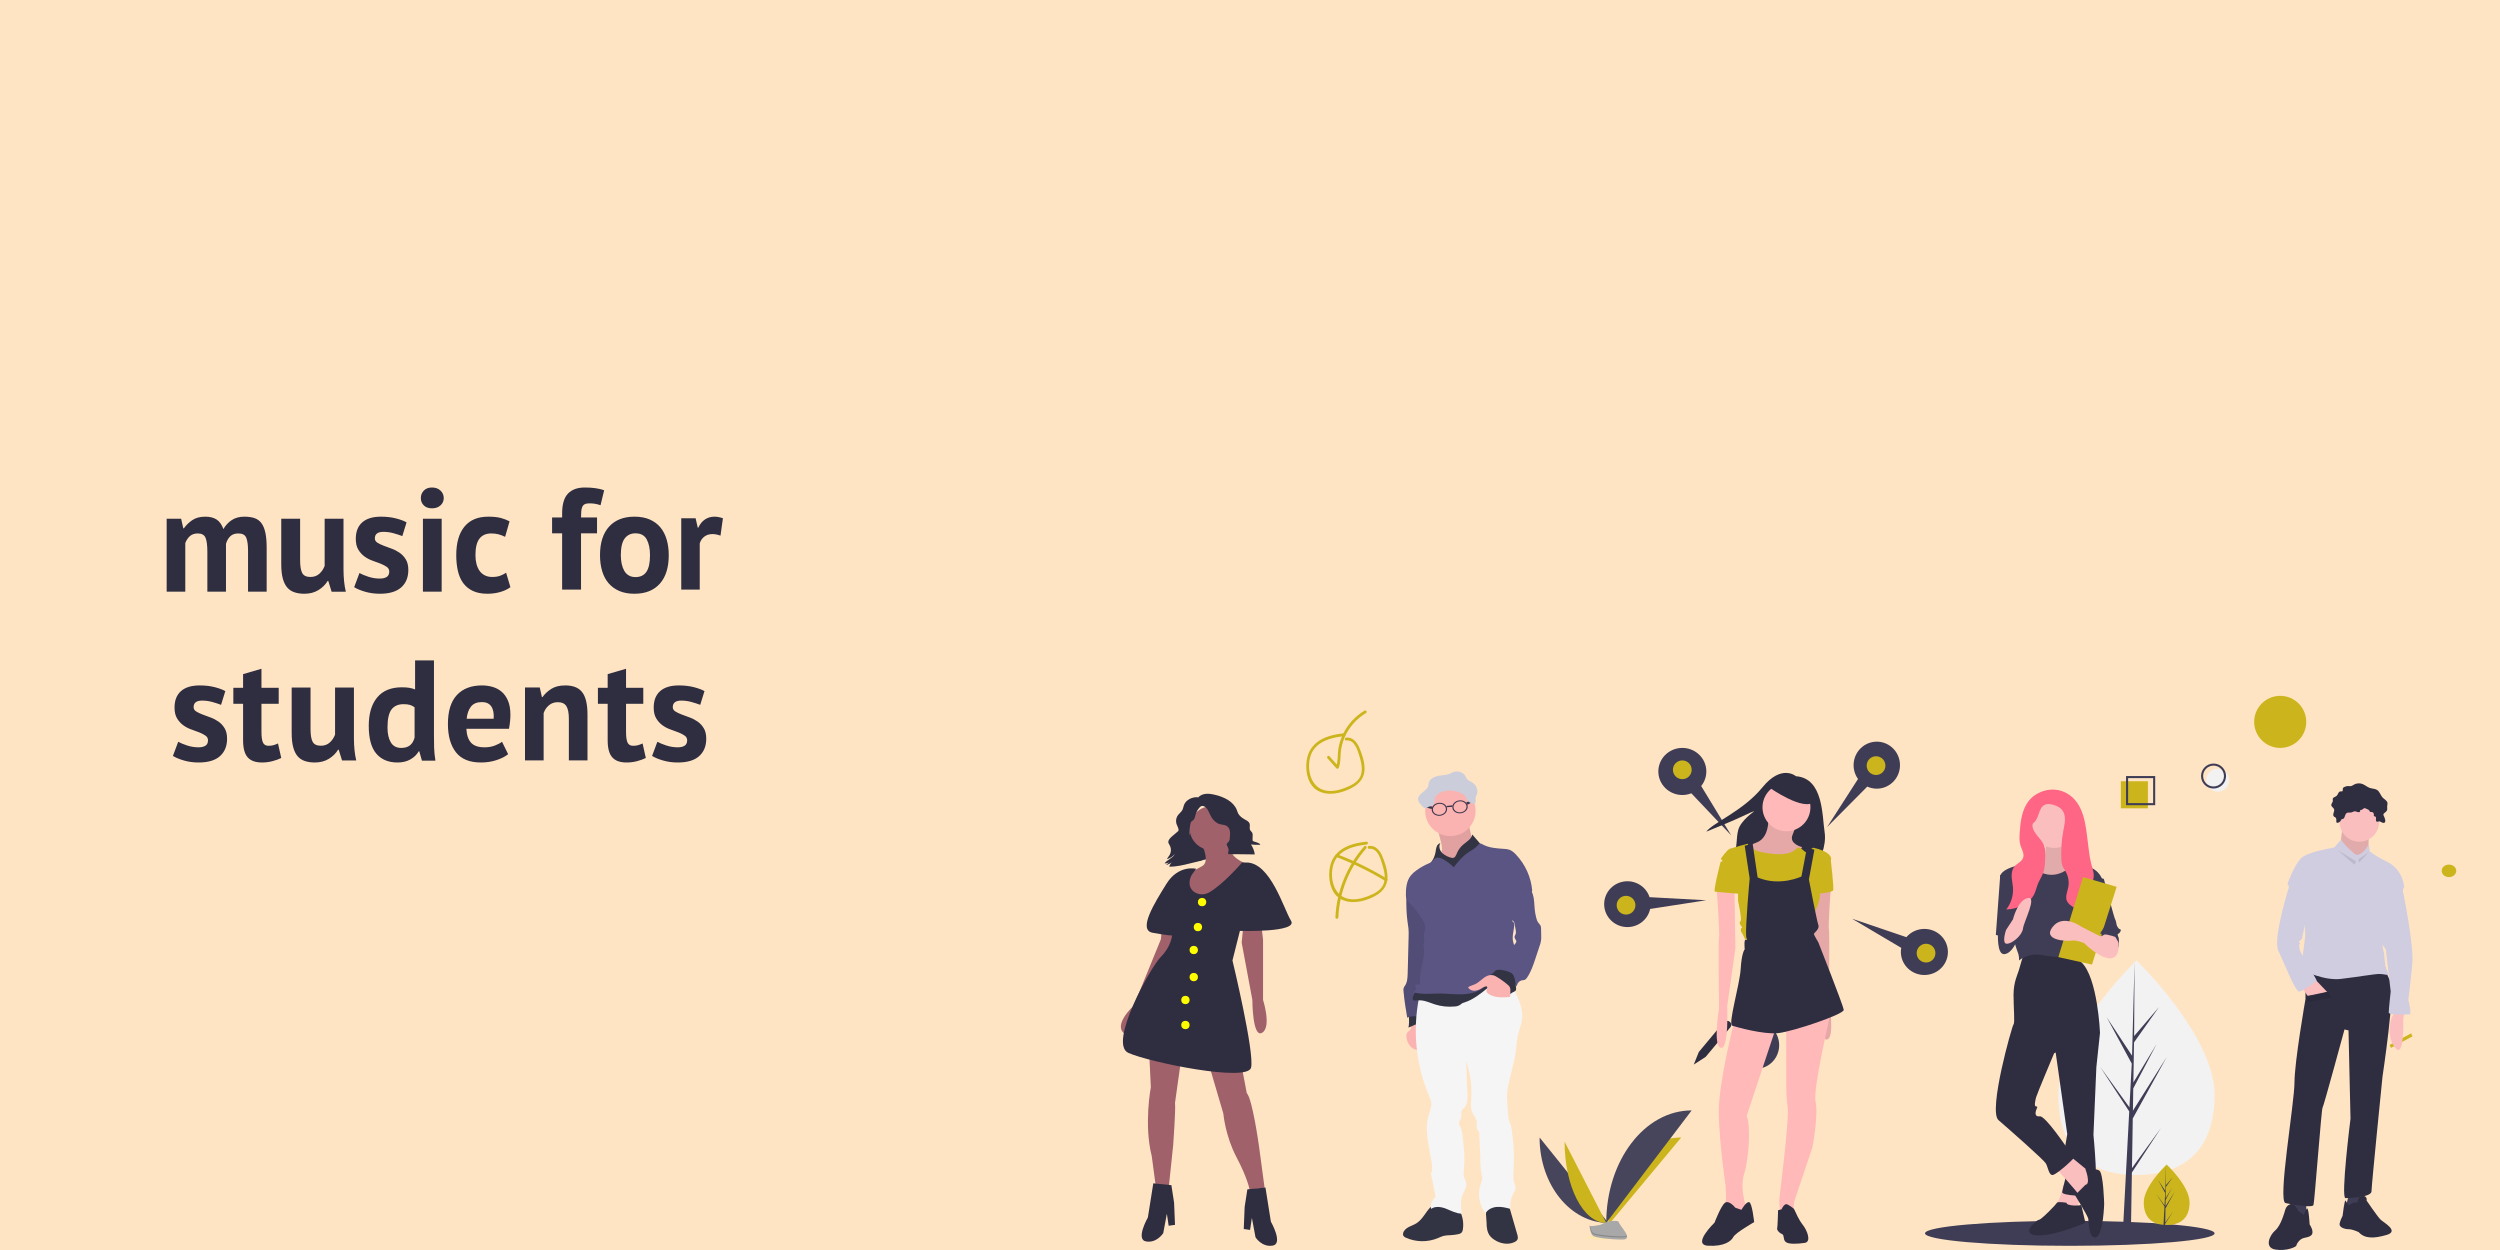 <?xml version="1.0" encoding="UTF-8"?>
<svg width="1200px" height="600px" viewBox="0 0 1200 600" version="1.1" xmlns="http://www.w3.org/2000/svg" xmlns:xlink="http://www.w3.org/1999/xlink">
    <title>music_for_students_hero</title>
    <g id="music_for_students_hero" stroke="none" stroke-width="1" fill="none" fill-rule="evenodd">
        <rect fill="#FFE4C4" x="0" y="0" width="1200" height="600"></rect>
        <g id="Group-5" transform="translate(538, 334)">
            <path d="M106.928,18.004 C101.125,18.611 94.875,20.132 91.304,25.358 C88.219,29.854 88.286,37.696 91.183,42.311 C94.473,47.555 101.196,47.744 106.419,46.048 C111.643,44.351 117.049,41.377 117,34.951 C116.973,31.504 115.763,27.914 114.428,24.789 C113.277,22.09 111.236,19.732 108.147,20.031 C107.294,20.114 107.286,21.493 108.147,21.41 C112.285,21.015 113.616,26.076 114.598,29.27 C115.491,32.253 116.317,35.783 114.915,38.748 C113.513,41.713 110.134,43.225 107.245,44.31 C104.12,45.478 100.687,46.19 97.424,45.229 C90.96,43.368 89.174,34.933 91.036,28.948 C93.179,22.054 100.768,20.026 106.951,19.383 C107.799,19.296 107.808,17.917 106.951,18.004 L106.928,18.004 Z" id="Path" fill="#CCB51C" fill-rule="nonzero"></path>
            <path d="M117.928,70.004 C112.125,70.611 105.875,72.132 102.304,77.358 C99.219,81.854 99.286,89.696 102.183,94.311 C105.473,99.555 112.196,99.744 117.419,98.048 C122.643,96.351 128.049,93.377 128,86.951 C127.973,83.504 126.763,79.914 125.428,76.789 C124.277,74.09 122.236,71.732 119.147,72.031 C118.294,72.114 118.286,73.493 119.147,73.41 C123.285,73.015 124.616,78.076 125.598,81.27 C126.491,84.253 127.317,87.783 125.915,90.748 C124.513,93.713 121.134,95.225 118.245,96.31 C115.12,97.478 111.687,98.19 108.424,97.229 C101.96,95.368 100.174,86.933 102.036,80.948 C104.179,74.054 111.768,72.026 117.951,71.383 C118.799,71.296 118.808,69.917 117.951,70.004 L117.928,70.004 Z" id="Path" fill="#CCB51C" fill-rule="nonzero"></path>
            <path d="M99.165,29.962 L103.473,34.81 C103.646,34.975 103.895,35.038 104.128,34.977 C104.361,34.915 104.544,34.738 104.61,34.509 C105.52,32.148 105.347,29.701 105.561,27.219 C105.797,24.653 106.45,22.141 107.494,19.78 C109.593,14.991 113.152,10.967 117.675,8.265 C118.426,7.817 117.739,6.649 116.988,7.103 C112.528,9.753 108.95,13.632 106.694,18.263 C105.589,20.516 104.823,22.916 104.419,25.387 C103.964,28.301 104.378,31.353 103.286,34.15 L104.428,33.849 L100.143,29.01 C99.561,28.359 98.601,29.315 99.178,29.962 L99.165,29.962 Z" id="Path" fill="#CCB51C" fill-rule="nonzero"></path>
            <path d="M103.444,77.36 C111.631,80.496 119.506,84.358 126.971,88.897 C127.732,89.35 128.433,88.186 127.672,87.724 C120.109,83.128 112.13,79.221 103.834,76.05 C103.003,75.729 102.641,77.043 103.467,77.36 L103.444,77.36 Z" id="Path" fill="#CCB51C" fill-rule="nonzero"></path>
            <path d="M116.824,72.227 C108.42,81.767 103.552,93.78 103.001,106.338 C102.963,107.221 104.373,107.221 104.411,106.338 C104.945,94.14 109.667,82.471 117.82,73.197 C118.408,72.529 117.416,71.554 116.824,72.227 Z" id="Path" fill="#CCB51C" fill-rule="nonzero"></path>
            <g id="b30eccf6-7cfe-48df-9caa-415a128bd568" transform="translate(135, 36)" fill-rule="nonzero">
                <path d="M6.855,217.2 C5.702,217.92 4.385,218.326 3.196,218.959 C2.007,219.593 0.851,220.546 0.512,221.858 C0.386,222.266 0.407,222.705 0.572,223.098 C0.867,223.574 1.32,223.931 1.852,224.11 C6.733,226.271 12.292,226.334 17.221,224.283 C18.079,223.872 18.965,223.522 19.873,223.235 C20.991,223.008 22.13,222.892 23.271,222.888 C24.47,222.819 25.664,222.666 26.842,222.433 C27.435,222.367 27.996,222.135 28.461,221.763 C28.885,221.275 29.14,220.665 29.188,220.021 C29.729,216.47 28.913,212.846 26.902,209.866 C26.648,209.448 26.308,209.089 25.905,208.813 C25.413,208.559 24.871,208.414 24.318,208.389 C22.032,208.111 19.635,207.6 17.326,207.545 C15.671,207.509 14.839,208.293 13.668,209.428 C11.249,211.839 9.836,215.345 6.855,217.2 Z" id="Path" fill="#323444"></path>
                <path d="M40.551,216.862 C40.551,219.096 40.821,221.462 42.179,223.244 C42.8,224.015 43.552,224.67 44.401,225.181 C47.273,227.005 51.078,227.675 54.105,226.129 C54.594,225.911 55.012,225.56 55.312,225.117 C55.769,224.324 55.527,223.335 55.271,222.46 L50.89,207.327 C48.06,207.76 43.898,208.065 41.383,209.496 C39.559,210.531 40.551,214.866 40.551,216.862 Z" id="Path" fill="#323444"></path>
                <path d="M4.285,123.679 C4.019,124.513 3.059,124.9 2.533,125.602 C1.916,126.427 1.98,127.571 2.204,128.574 C2.481,130.053 3.178,131.421 4.212,132.517 C5.276,133.618 6.81,134.138 8.327,133.912 C9.799,133.634 11.071,132.335 11.121,130.844 C11.094,130.166 10.949,129.498 10.691,128.87 L7.572,119.882 C7.547,119.753 7.467,119.642 7.353,119.576 C7.235,119.55 7.112,119.571 7.01,119.635 C6.274,119.982 4.797,120.346 4.367,121.108 C3.937,121.869 4.596,122.853 4.285,123.679 Z" id="Path" fill="#FBB3B2"></path>
                <path d="M2.826,123.227 C3.965,123.049 4.961,122.384 6.027,121.946 C7.092,121.509 8.428,121.34 9.324,122.069 C9.58,122.279 9.827,122.566 10.161,122.562 C9.707,120.333 9.02,118.157 8.112,116.071 C8.08,115.971 8.018,115.883 7.934,115.82 C7.809,115.77 7.67,115.77 7.545,115.82 L4.468,116.622 C3.329,116.919 3.196,116.828 3.283,117.944 C3.306,118.441 3.562,123.227 2.826,123.227 Z" id="Path" fill="#323444"></path>
                <path d="M2.488,58.318 C2.03,59.02 2.03,59.895 2.03,60.72 C2.03,64.754 2.071,68.811 2.67,72.804 C2.812,73.761 2.991,74.719 3.082,75.685 C3.186,77.03 3.207,78.38 3.146,79.728 L2.689,97.277 C2.634,99.424 2.524,101.731 1.193,103.417 C0.79,103.983 0.6,104.672 0.658,105.364 C1.006,109.767 1.738,114.134 2.465,118.487 C4.839,117.419 7.583,117.549 9.845,118.838 C12.152,111.606 13.428,104.088 13.636,96.502 C13.741,92.769 13.581,89.013 14.157,85.326 C15.122,79.117 14.729,72.749 14.02,66.505 C13.796,64.526 13.32,62.489 12.049,60.957 C10.846,59.617 9.243,58.697 7.476,58.332 C5.785,57.89 4.271,58.345 2.488,58.318 Z" id="Path" fill="#5B5583"></path>
                <path d="M2.488,58.318 C2.03,59.02 2.03,59.895 2.03,60.72 C2.03,64.754 2.071,68.811 2.67,72.804 C2.812,73.761 2.991,74.719 3.082,75.685 C3.186,77.03 3.207,78.38 3.146,79.728 L2.689,97.277 C2.634,99.424 2.524,101.731 1.193,103.417 C0.79,103.983 0.6,104.672 0.658,105.364 C1.006,109.767 1.738,114.134 2.465,118.487 C4.839,117.419 7.583,117.549 9.845,118.838 C12.152,111.606 13.428,104.088 13.636,96.502 C13.741,92.769 13.581,89.013 14.157,85.326 C15.122,79.117 14.729,72.749 14.02,66.505 C13.796,64.526 13.32,62.489 12.049,60.957 C10.846,59.617 9.243,58.697 7.476,58.332 C5.785,57.89 4.271,58.345 2.488,58.318 Z" id="Path" fill="#000000" opacity="0.1"></path>
                <path d="M8.075,109.211 C5.009,124.877 6.683,141.099 12.886,155.814 C13.422,156.903 13.798,158.064 14.002,159.26 C14.253,161.494 13.22,163.641 12.63,165.801 C11.258,170.715 12.049,175.948 12.927,180.976 C13.293,183.072 13.669,185.168 14.057,187.261 C14.436,189.303 14.802,191.523 13.851,193.374 C14.669,196.774 15.154,200.143 15.973,203.543 C16.059,203.812 16.086,204.097 16.05,204.377 C15.885,204.822 15.595,205.21 15.214,205.494 C13.972,206.749 13.487,208.563 13.938,210.267 C16.028,208.772 18.94,209.296 21.327,210.267 C23.714,211.238 26.065,212.546 28.644,212.546 C28.269,209.528 27.908,206.36 29.023,203.53 C29.673,201.889 30.816,200.339 30.784,198.584 C30.752,197.011 29.787,195.607 29.554,194.053 C29.467,193.086 29.504,192.112 29.663,191.154 C30.276,185.575 29.581,179.941 28.886,174.371 C28.808,173.272 28.548,172.194 28.118,171.18 C27.793,170.523 27.308,169.894 27.318,169.161 C27.318,168.308 28.008,167.615 28.264,166.804 C28.721,165.309 27.88,163.276 29.147,162.351 C32.485,159.907 31.204,154.073 31.131,149.948 C31.073,146.389 30.921,142.834 30.674,139.281 C32.776,145.172 33.635,151.432 33.198,157.669 C33.052,159.711 32.782,161.858 33.582,163.745 C34.195,165.195 35.411,166.389 35.741,167.925 C35.946,168.873 35.8,169.853 35.846,170.82 C35.892,171.786 36.221,172.839 37.058,173.327 C37.122,177.721 37.515,182.42 37.583,186.815 C37.539,189.061 37.723,191.306 38.132,193.515 C38.337,194.218 38.451,194.944 38.471,195.676 C38.367,196.593 38.124,197.489 37.748,198.333 C36.13,203.109 36.986,208.374 40.034,212.395 C41.114,210.486 43.363,209.474 45.558,209.314 C47.753,209.155 49.921,209.706 52.047,210.262 C51.722,207.599 52.254,204.902 53.565,202.559 C53.917,202.031 54.187,201.453 54.365,200.845 C54.612,199.687 54.036,198.534 53.725,197.39 C53.218,195.566 53.396,193.602 53.515,191.696 C53.914,185.315 53.63,178.91 52.669,172.588 C52.521,171.343 52.227,170.119 51.796,168.942 C51.631,168.522 51.43,168.121 51.293,167.697 C51.077,166.937 50.954,166.153 50.927,165.364 L50.401,158.07 C50.031,152.961 51.713,147.915 52.888,142.928 C53.414,140.694 53.986,138.465 54.338,136.195 C54.818,133.105 54.896,129.946 55.6,126.897 C56.231,124.162 57.37,121.495 57.608,118.692 C57.973,114.348 56.163,110.15 54.407,106.166 C53.675,104.525 50.908,104.689 49.13,104.397 C36.513,102.332 23.225,102.319 11.327,106.973 C10.096,107.481 8.988,108.244 8.075,109.211 Z" id="Path" fill="#F5F5F5"></path>
                <path d="M17.171,28.307 L18.57,33.731 C18.95,34.975 19.161,36.264 19.196,37.564 C19.211,38.039 19.106,38.509 18.89,38.932 C18.66,39.279 18.365,39.579 18.021,39.816 C17.066,40.541 16.402,42.232 15.31,42.733 C15.872,43.709 16.649,43.075 17.665,43.563 C19.452,44.429 21.09,45.673 23.028,46.102 C24.857,46.503 26.778,46.125 28.593,45.646 C31.168,44.949 33.729,43.987 35.8,42.305 C37.872,40.623 39.051,39.137 39.042,36.48 C36.756,36.748 34.721,34.447 33.71,32.377 C33.36,31.59 33.102,30.766 32.942,29.92 L31.717,24.546 C30.381,24.838 29.293,25.79 28.017,26.287 C26.741,26.784 25.232,26.83 23.815,26.894 C21.299,27.008 18.796,27.331 16.334,27.86 C15.995,27.928 15.57,28.143 15.653,28.471" id="Path" fill="#FBB3B2"></path>
                <path d="M17.171,28.307 L18.57,33.731 C18.95,34.975 19.161,36.264 19.196,37.564 C19.211,38.039 19.106,38.509 18.89,38.932 C18.66,39.279 18.365,39.579 18.021,39.816 C17.066,40.541 16.402,42.232 15.31,42.733 C15.872,43.709 16.649,43.075 17.665,43.563 C19.452,44.429 21.09,45.673 23.028,46.102 C24.857,46.503 26.778,46.125 28.593,45.646 C31.168,44.949 33.729,43.987 35.8,42.305 C37.872,40.623 39.051,39.137 39.042,36.48 C36.756,36.748 34.721,34.447 33.71,32.377 C33.36,31.59 33.102,30.766 32.942,29.92 L31.717,24.546 C30.381,24.838 29.293,25.79 28.017,26.287 C26.741,26.784 25.232,26.83 23.815,26.894 C21.299,27.008 18.796,27.331 16.334,27.86 C15.995,27.928 15.57,28.143 15.653,28.471" id="Path" fill="#000000" opacity="0.1"></path>
                <ellipse id="Oval" fill="#FBB3B2" cx="23.179" cy="19.227" rx="12.109" ry="12.07"></ellipse>
                <path d="M26.513,39.123 C27.16,37.729 28.095,36.487 29.256,35.477 C30.962,33.986 33.294,32.778 33.697,30.554 L37.391,34.843 C37.592,35.042 37.748,35.281 37.849,35.545 C37.943,36.045 37.816,36.562 37.501,36.963 C36.587,38.417 35.146,39.456 33.784,40.509 C30.66,42.975 27.67,45.604 24.825,48.386 C24.7,48.531 24.532,48.633 24.345,48.677 C24.169,48.682 23.995,48.633 23.847,48.536 C21.393,47.252 19.221,45.491 17.459,43.358 C17.326,43.198 17.162,43.016 16.947,43.03 C16.817,43.053 16.698,43.115 16.604,43.207 C15.374,44.21 14.029,45.409 12.452,45.254 C14.496,43.791 15.653,41.348 16.082,38.873 C16.167,38.025 16.342,37.19 16.604,36.379 C16.879,35.556 17.548,34.923 18.387,34.693 C17.39,36.211 18.072,38.362 19.411,39.588 C20.713,40.69 22.274,41.444 23.948,41.781 C25.502,42.072 25.96,40.318 26.513,39.123 Z" id="Path" fill="#323444"></path>
                <path d="M10.76,110.451 C12.484,110.874 14.116,111.595 15.79,112.128 C18.84,113.08 22.05,113.416 25.232,113.117 C26.212,113.096 27.164,112.793 27.976,112.246 C28.191,112.073 28.388,111.868 28.616,111.709 C28.999,111.48 29.413,111.309 29.846,111.203 C34.04,109.894 37.551,107.073 40.958,104.311 C41.068,104.219 41.191,104.105 41.182,103.96 C41.166,103.86 41.118,103.769 41.045,103.7 L39.253,101.649 C34.552,102.446 29.737,102.145 24.967,102.027 C23.988,101.984 23.007,102.009 22.032,102.104 C21.09,102.214 20.161,102.451 19.233,102.651 C15.707,103.417 12.104,103.709 8.533,104.21 C8.283,104.229 8.041,104.304 7.824,104.429 C7.673,104.545 7.545,104.687 7.444,104.848 L6.192,106.603 C5.705,107.194 5.347,107.878 5.14,108.614 C4.847,109.981 5.46,110.437 6.626,110.259 C8.003,110.058 9.407,110.123 10.76,110.451 L10.76,110.451 Z" id="Path" fill="#323444"></path>
                <path d="M24.775,46.298 C23.376,44.869 21.791,43.635 20.061,42.629 C19.362,42.186 18.587,41.877 17.774,41.717 C16.947,41.554 16.09,41.764 15.433,42.291 C15.026,42.651 14.77,43.153 14.377,43.531 C13.882,43.946 13.314,44.265 12.703,44.475 C10.622,45.361 8.649,46.482 6.823,47.816 C5.827,48.51 4.93,49.335 4.157,50.268 C2.085,52.912 1.774,56.508 1.829,59.863 C1.87,62.197 4.115,63.929 5.661,65.675 C7.111,67.393 8.423,69.222 9.584,71.145 C10.417,72.458 11.286,73.88 11.18,75.443 C11.094,76.724 10.344,77.928 10.462,79.204 C10.504,79.66 10.65,80.079 10.691,80.521 C10.773,81.433 10.412,82.344 10.321,83.256 C10.197,84.546 10.618,85.827 10.641,87.126 C10.624,88.015 10.511,88.9 10.302,89.765 C9.424,93.932 8.322,98.121 8.546,102.373 L6.013,102.829 C6.5,103.305 6.73,103.983 6.634,104.655 C6.537,105.328 6.125,105.914 5.524,106.234 C9.479,107.552 13.755,106.886 17.948,106.881 C21.419,106.881 24.876,107.337 28.342,107.273 C31.808,107.21 35.384,106.585 38.242,104.63 C39.019,104.101 39.733,103.481 40.551,103.021 C41.648,102.454 42.829,102.069 44.049,101.881 C46.31,101.451 48.607,101.247 50.908,101.27 C52.033,101.27 53.259,101.316 54.155,100.641 C55.143,99.894 55.394,98.54 55.527,97.314 C55.66,96.019 55.742,94.72 55.765,93.421 C55.803,92.409 55.75,91.396 55.605,90.394 C55.467,89.662 55.289,88.937 55.07,88.225 L53.346,82.171 C52.632,79.673 53.625,76.934 53.835,74.345 C53.885,73.734 53.894,73.023 53.423,72.631 C53.254,72.49 53.021,72.394 52.966,72.175 C52.916,71.965 52.956,71.744 53.076,71.564 C53.991,69.741 55.362,68.132 56.615,66.486 C58.72,63.6 60.673,60.607 62.468,57.52 C61.906,51.061 59.177,44.978 54.722,40.254 C53.808,39.265 52.76,38.317 51.48,37.87 C50.643,37.615 49.776,37.476 48.901,37.455 C45.316,37.213 41.585,36.999 38.461,35.203 C38.237,35.048 37.984,34.941 37.716,34.889 C37.026,34.811 36.523,35.49 36.074,36.028 C34.922,37.396 33.226,38.18 31.735,39.187 C28.955,41.07 26.783,43.659 24.775,46.298 Z" id="Path" fill="#5B5583"></path>
                <path d="M62.779,59.385 C63.493,61.636 63.424,64.043 63.657,66.391 C63.795,67.807 64.045,69.211 64.403,70.589 C64.566,71.346 64.86,72.069 65.271,72.727 C65.683,73.328 66.273,73.816 66.534,74.495 C66.676,74.955 66.739,75.436 66.721,75.917 L66.776,79.063 C66.893,80.729 66.639,82.401 66.031,83.958 L64.06,89.934 C62.994,93.17 61.901,96.457 59.981,99.274 C59.71,99.751 59.3,100.134 58.806,100.372 C58.418,100.474 58.021,100.535 57.621,100.555 C56.183,100.81 55.13,102.048 55.111,103.504 C54.653,102.837 54.082,102.256 53.423,101.785 L49.413,98.595 C48.041,97.482 46.61,96.352 44.946,95.709 C49.519,94.285 52.821,90.308 53.369,85.563 C53.367,84.871 53.524,84.188 53.826,83.566 C54.16,83.028 54.777,82.618 54.823,81.984 C54.878,81.187 53.972,80.585 53.972,79.787 C53.972,79.259 54.365,78.821 54.539,78.324 C54.702,77.71 54.702,77.065 54.539,76.451 L53.986,73.388 C53.953,73.081 53.86,72.783 53.712,72.512 C53.505,72.253 53.275,72.012 53.026,71.792 C52.075,70.73 52.495,69.057 53.026,67.749 C54.244,64.845 55.813,62.101 57.699,59.576 C58.37,58.728 58.992,57.843 59.56,56.923 C60.045,56.084 60.155,54.922 60.667,54.188 C61.325,55.911 62.217,57.612 62.779,59.385 Z" id="Path" fill="#5B5583"></path>
                <path d="M44.804,95.896 C44.6,96.047 44.423,96.232 44.283,96.443 C43.744,97.117 43.026,97.627 42.211,97.915 C42.668,98.244 43.084,98.567 43.514,98.9 C46.695,101.348 49.607,104.124 52.203,107.182 C52.491,106.157 54.215,106.23 54.635,105.25 C54.734,104.969 54.766,104.669 54.727,104.374 C54.639,102.839 54.419,101.314 54.068,99.816 C53.93,99.045 53.617,98.316 53.154,97.683 C52.514,96.913 51.517,96.543 50.566,96.224 C49.125,95.723 46.267,95.016 44.804,95.896 Z" id="Path" fill="#323444"></path>
                <path d="M39.088,99.479 C37.716,100.491 36.513,101.758 34.972,102.451 C33.884,102.943 32.645,103.157 31.694,103.891 C32.21,105.026 33.555,105.614 34.803,105.569 C36.053,105.446 37.25,105.009 38.283,104.297 C39.102,103.796 40.062,103.212 40.954,103.563 C41.091,104.256 40.496,104.908 40.496,105.61 C40.496,106.312 41.082,106.822 41.658,107.191 C44.401,108.955 47.932,108.81 51.201,108.604 C51.389,108.611 51.573,108.557 51.727,108.449 C51.87,108.283 51.941,108.066 51.924,107.848 C51.965,107.128 51.983,106.412 51.988,105.692 C52.176,104.506 51.659,103.319 50.662,102.647 C48.887,101.127 46.974,99.776 44.946,98.613 C42.934,97.45 40.894,98.139 39.088,99.479 Z" id="Path" fill="#FBB3B2"></path>
                <path d="M27.432,14.181 C25.402,14.422 23.925,16.004 24.13,17.722 C24.336,19.441 26.147,20.626 28.177,20.38 C30.208,20.134 31.685,18.557 31.479,16.843 C31.273,15.129 29.462,13.939 27.432,14.181 Z M28.122,19.906 C26.403,20.111 24.871,19.104 24.693,17.654 C24.515,16.205 25.772,14.864 27.487,14.659 C29.202,14.454 30.738,15.462 30.916,16.911 C31.095,18.361 29.837,19.701 28.122,19.906 L28.122,19.906 Z" id="Shape" fill="#3C354C"></path>
                <path d="M17.537,15.366 C15.506,15.607 14.029,17.189 14.235,18.903 C14.441,20.617 16.252,21.807 18.282,21.565 C20.312,21.323 21.789,19.742 21.583,18.023 C21.378,16.305 19.567,15.124 17.537,15.366 Z M18.227,21.086 C16.508,21.292 14.976,20.284 14.802,18.839 C14.628,17.394 15.877,16.05 17.596,15.84 C19.315,15.63 20.847,16.642 21.021,18.092 C21.195,19.541 19.942,20.881 18.227,21.086 Z" id="Shape" fill="#3C354C"></path>
                <polygon id="Path" fill="#3C354C" points="10.188 16.246 14.601 17.185 14.166 18.342 10.005 17.125"></polygon>
                <polygon id="Path" fill="#3C354C" points="34.785 13.301 30.715 15.256 31.415 16.277 35.169 14.112"></polygon>
                <polygon id="Path" fill="#3C354C" points="21.176 16.893 24.272 16.524 24.112 17.289 21.455 17.467"></polygon>
                <path d="M15.172,15.858 C15.464,15.234 15.62,14.555 15.63,13.866 C15.641,13.454 15.711,13.046 15.84,12.654 C16.065,12.156 16.407,11.72 16.837,11.382 C18.264,10.179 20.308,9.559 22.324,9.472 C24.523,9.371 26.71,9.842 28.671,10.839 C29.27,11.119 29.807,11.516 30.249,12.006 C30.889,12.786 31.026,13.793 31.671,14.564 C32.566,15.514 33.894,15.929 35.174,15.658 C35.398,14.864 35.105,14.026 35.219,13.214 C35.4,12.519 35.643,11.842 35.946,11.19 C36.655,9.107 35.622,6.691 33.491,5.447 C32.745,4.991 31.863,4.695 31.305,4.08 C30.747,3.464 30.615,2.826 30.23,2.211 C29.211,0.583 26.572,-0.178 24.565,0.574 C23.934,0.811 23.376,1.171 22.736,1.427 C21.547,1.914 20.193,2.001 18.885,2.165 C17.596,2.284 16.336,2.614 15.154,3.141 C14.025,3.697 13.078,4.59 12.817,5.657 C12.694,6.149 12.721,6.66 12.598,7.147 C11.967,9.622 7.893,10.826 7.664,13.351 C7.582,14.263 8.08,15.138 8.702,15.881 C9.132,16.387 10.161,17.741 10.888,17.937 C11.615,18.133 12.168,17.444 12.863,17.207 C13.961,16.865 14.624,16.793 15.172,15.858 Z" id="Path" fill="#CBCEDA"></path>
            </g>
            <path d="M201,212 C201,234.661 215.76,253 234,253" id="Path" fill="#46455B" fill-rule="nonzero"></path>
            <path d="M234,254 C234,230.784 249.655,212 269,212" id="Path" fill="#CCB51C" fill-rule="nonzero"></path>
            <path d="M213,214 C213,235.557 221.947,253 233,253" id="Path" fill="#CCB51C" fill-rule="nonzero"></path>
            <path d="M233,253 C233,223.154 251.339,199 274,199" id="Path" fill="#46455B" fill-rule="nonzero"></path>
            <ellipse id="Oval" fill="#FFFC00" fill-rule="nonzero" opacity="0.1" cx="231" cy="260" rx="8" ry="1"></ellipse>
            <path d="M225,254.574 C225,254.574 229.842,254.426 231.295,253.406 C232.748,252.386 238.738,251.161 239.101,252.801 C239.464,254.44 246.365,260.956 240.908,260.998 C235.45,261.041 228.211,260.16 226.758,259.287 C225.305,258.415 225,254.574 225,254.574 Z" id="Path" fill="#A8A8A8" fill-rule="nonzero"></path>
            <path d="M241.004,259.469 C235.544,259.509 228.316,258.686 226.859,257.871 C225.75,257.253 225.31,255.023 225.16,254 L225,254 C225,254 225.305,257.587 226.762,258.401 C228.219,259.215 235.447,260.039 240.908,259.999 C242.486,259.999 243.028,259.469 242.999,258.708 C242.781,259.171 242.205,259.46 241.004,259.469 Z" id="Path" fill="#000000" fill-rule="nonzero" opacity="0.2"></path>
            <ellipse id="Oval" fill="#3F3D56" fill-rule="nonzero" cx="455.5" cy="258" rx="69.5" ry="6"></ellipse>
            <path d="M525,191.626 C525,220.069 508.211,230 487.5,230 C466.789,230 450,220.069 450,191.626 C450,163.184 487.5,127 487.5,127 C487.5,127 525,163.184 525,191.626 Z" id="Path" fill="#F2F2F2" fill-rule="nonzero"></path>
            <polygon id="Path" fill="#3F3D56" fill-rule="nonzero" points="485.341 226.695 485.732 202.879 502 173.417 485.793 199.144 485.969 188.436 497.181 167.12 486.015 185.602 486.015 185.602 486.331 166.343 498.337 149.373 486.381 163.314 486.578 128 485.337 174.75 485.439 172.821 473.233 154.325 485.243 176.523 484.106 198.033 484.072 197.462 470 177.997 484.03 199.478 483.888 202.168 483.862 202.209 483.874 202.429 480.988 257 484.843 257 485.306 228.813 499.301 207.385"></polygon>
            <path d="M513,243.196 C513,251.204 508.075,254 502,254 C501.859,254 501.719,253.998 501.578,253.995 C501.297,253.99 501.018,253.977 500.743,253.959 C495.26,253.583 491,250.643 491,243.196 C491,235.488 501.189,225.763 501.954,225.043 L501.956,225.041 C501.985,225.014 502,225 502,225 C502,225 513,235.188 513,243.196 Z" id="Path" fill="#CCB51C" fill-rule="nonzero"></path>
            <path d="M501.315,252.779 L505.241,247.344 L501.305,253.376 L501.294,254 C501.02,253.994 500.748,253.981 500.479,253.963 L500.902,245.95 L500.899,245.888 L500.906,245.876 L500.946,245.119 L497,239.072 L500.958,244.551 L500.967,244.712 L501.287,238.658 L497.909,232.409 L501.328,237.595 L501.661,225.043 L501.663,225 L501.663,225.041 L501.607,234.94 L504.97,231.016 L501.593,235.792 L501.504,241.213 L504.644,236.011 L501.491,242.011 L501.441,245.024 L506,237.784 L501.424,246.076 L501.315,252.779 Z" id="Path" fill="#3F3D56" fill-rule="nonzero"></path>
            <path d="M293,67 L278.573,43.296 C282.154,38.837 281.808,32.465 277.765,28.405 C273.722,24.345 267.236,23.855 262.608,27.262 C257.98,30.668 256.645,36.913 259.488,41.856 C262.331,46.799 268.471,48.907 273.836,46.782 L293,67 Z" id="Path" fill="#3F3D56" fill-rule="nonzero"></path>
            <circle id="Oval" fill="#CCB51C" fill-rule="nonzero" cx="269.5" cy="35.5" r="4.5"></circle>
            <path d="M339,63 L358.291,43.569 C363.392,45.894 369.403,44.027 372.34,39.205 C375.277,34.384 374.228,28.104 369.889,24.529 C365.55,20.955 359.267,21.194 355.205,25.089 C351.143,28.984 350.563,35.326 353.85,39.91 L339,63 Z" id="Path" fill="#3F3D56" fill-rule="nonzero"></path>
            <circle id="Oval" fill="#CCB51C" fill-rule="nonzero" cx="362.5" cy="33.5" r="4.5"></circle>
            <path d="M351,107 L374.598,120.977 C373.591,126.442 376.879,131.79 382.281,133.476 C387.683,135.162 393.524,132.663 395.931,127.635 C398.338,122.607 396.564,116.611 391.786,113.621 C387.008,110.632 380.707,111.578 377.062,115.831 L351,107 Z" id="Path" fill="#3F3D56" fill-rule="nonzero"></path>
            <circle id="Oval" fill="#CCB51C" fill-rule="nonzero" cx="386.5" cy="123.5" r="4.5"></circle>
            <path d="M312.204,130 L304.276,156.4 C298.764,156.774 294.377,161.293 294.023,166.962 C293.669,172.631 297.458,177.69 302.878,178.786 C308.298,179.882 313.667,176.674 315.426,171.289 C317.185,165.904 314.787,160.013 309.823,157.522 L312.204,130 Z" id="Path" fill="#3F3D56" fill-rule="nonzero"></path>
            <circle id="Oval" fill="#FFFC00" fill-rule="nonzero" cx="304.5" cy="167.5" r="4.5"></circle>
            <path d="M281,98.125 L253.785,96.643 C252.074,91.383 246.672,88.189 241.159,89.179 C235.646,90.169 231.733,95.036 232.014,100.553 C232.296,106.07 236.684,110.525 242.27,110.965 C247.856,111.405 252.906,107.693 254.073,102.29 L281,98.125 Z" id="Path" fill="#3F3D56" fill-rule="nonzero"></path>
            <circle id="Oval" fill="#CCB51C" fill-rule="nonzero" cx="242.5" cy="100.5" r="4.5"></circle>
            <circle id="Oval" fill="#F2F2F2" fill-rule="nonzero" cx="526.5" cy="40.5" r="5.5"></circle>
            <circle id="Oval" stroke="#3F3D56" cx="524.5" cy="38.5" r="5.5"></circle>
            <rect id="Rectangle" fill="#CCB51C" fill-rule="nonzero" x="480" y="41" width="13" height="13"></rect>
            <rect id="Rectangle" stroke="#3F3D56" x="483" y="39" width="13" height="13"></rect>
            <path d="M452.251,235 C452.251,235 451.11,242.125 449.208,243.25 C447.306,244.375 459.098,247 459.098,247 L461,235.75 L452.251,235 Z" id="Path" fill="#FBBEBE" fill-rule="nonzero"></path>
            <path d="M466.159,157 L470,161.754 L468.254,178.21 L466.857,210.757 C466.857,210.757 469.651,238.915 466.857,239.647 C464.063,240.378 451.492,240.013 451.841,238.184 C452.19,236.356 452.54,234.893 453.238,232.333 C453.937,229.773 452.54,220.631 452.54,220.631 L454.286,210.391 L448,166.142 L466.159,157 Z" id="Path" fill="#2F2E41" fill-rule="nonzero"></path>
            <path d="M453.921,243.317 C453.921,243.317 449.759,242.604 449.381,243.317 C449.003,244.029 441.815,251.507 440.68,251.507 C439.545,251.507 431.222,258.63 439.923,258.986 C448.624,259.342 463,252.932 463,252.932 C463,252.932 460.884,243.87 460.996,244.305 C461.108,244.741 453.921,245.097 453.921,243.317 Z" id="Path" fill="#2F2E41" fill-rule="nonzero"></path>
            <path d="M449,226.922 C449,226.922 459.431,238.396 459.804,239.506 C460.176,240.617 465.765,239.506 465.765,239.506 L468,232.104 L466.137,229.513 L455.706,221 L449,226.922 Z" id="Path" fill="#FBBEBE" fill-rule="nonzero"></path>
            <path d="M463.012,234.718 L458,239.687 C458,239.687 464.395,250.011 464.395,251.103 C464.395,252.196 464.741,261.299 468.198,259.843 C471.654,258.386 472,243.821 472,243.821 C472,243.821 471.654,228.891 469.58,227.799 C467.506,226.707 462.96,227.052 462.96,227.052 C462.96,227.052 465.778,234.353 463.012,234.718 Z" id="Path" fill="#2F2E41" fill-rule="nonzero"></path>
            <path d="M433.185,124.509 C433.185,124.509 431.381,130.345 431.02,131.804 C430.659,133.263 428.493,137.275 428.493,143.476 C428.493,149.676 429.215,156.971 428.493,157.7 C427.772,158.43 416.222,199.281 421.275,203.658 C426.328,208.034 442.93,222.624 444.013,224.448 C445.096,226.271 445.457,230.648 447.623,229.919 C449.788,229.189 458.089,221.895 458.45,220.436 C458.811,218.977 453.758,216.423 453.758,216.423 C453.758,216.423 443.652,201.469 441.126,201.834 C438.599,202.199 438.96,200.01 439.321,198.916 C439.682,197.822 440.404,197.092 439.321,197.092 C438.238,197.092 438.96,194.174 439.321,192.715 C439.682,191.256 447.983,171.561 447.983,171.561 L470,161.713 C470,161.713 468.917,135.087 460.977,127.792 L459.172,123.415 C459.172,123.415 438.96,121.956 433.185,124.509 Z" id="Path" fill="#2F2E41" fill-rule="nonzero"></path>
            <path d="M443.482,67 C443.482,67 445.289,80.31 440.952,81.07 C436.614,81.831 433,81.451 433,81.831 C433,82.211 443.843,94 443.843,94 L453.964,93.239 L463,82.972 C463,82.972 454.687,81.451 454.687,76.127 C454.687,70.803 454.325,67 454.325,67 L443.482,67 Z" id="Path" fill="#FBBEBE" fill-rule="nonzero"></path>
            <path d="M443.482,67 C443.482,67 445.289,80.31 440.952,81.07 C436.614,81.831 433,81.451 433,81.831 C433,82.211 443.843,94 443.843,94 L453.964,93.239 L463,82.972 C463,82.972 454.687,81.451 454.687,76.127 C454.687,70.803 454.325,67 454.325,67 L443.482,67 Z" id="Path" fill="#000000" fill-rule="nonzero" opacity="0.1"></path>
            <circle id="Oval" fill="#FBBEBE" fill-rule="nonzero" cx="448" cy="62" r="11"></circle>
            <path d="M437.199,80 C437.199,80 423.176,81.794 422.097,86.458 C421.018,91.122 429.288,120.183 430.367,122.695 C431.446,125.206 431.086,127 431.086,127 C434.378,124.544 438.574,123.628 442.593,124.489 C449.425,125.924 459.134,125.206 459.134,125.206 C459.134,125.206 462.37,111.931 463.089,110.496 C463.808,109.061 466.685,101.168 466.685,99.015 C466.685,96.863 471,87.893 471,87.893 C471,87.893 468.843,81.435 460.932,81.794 C460.932,81.794 457.481,80.253 456.51,81.382 C455.538,82.511 450.144,87.534 443.312,85.382 C436.48,83.229 437.199,80 437.199,80 Z" id="Path" fill="#3F3D56" fill-rule="nonzero"></path>
            <path d="M425.996,86 L422.116,86 L420,114.771 C420,114.771 427.759,116.956 428.817,115.499 C429.875,114.042 425.996,86 425.996,86 Z" id="Path" fill="#3F3D56" fill-rule="nonzero"></path>
            <path d="M421.966,111.058 L421.039,114.193 C421.039,114.193 420.421,124.381 424.129,123.989 C427.837,123.597 430,117.719 430,117.719 C430,117.719 427.837,110.274 425.365,111.058 C422.893,111.842 421.966,111.058 421.966,111.058 Z" id="Path" fill="#3F3D56" fill-rule="nonzero"></path>
            <path d="M465,86 L471.841,87.862 C471.841,87.862 476.882,106.851 477.242,107.223 C477.602,107.596 477.962,109.83 477.962,109.83 C477.962,109.83 477.962,110.202 478.682,111.319 C479.402,112.436 480.483,111.691 479.763,113.181 C479.042,114.67 477.962,113.926 478.682,115.415 C479.402,116.904 479.042,121 479.042,121 C479.042,121 477.242,113.926 470.761,115.787 L466.44,95.681 L465,86 Z" id="Path" fill="#3F3D56" fill-rule="nonzero"></path>
            <path d="M434.561,52.275 C432.283,56.324 431.769,61.121 431.455,65.769 C431.32,67.763 431.219,69.809 431.803,71.718 C432.42,73.731 433.791,75.776 433.088,77.759 C432.408,79.677 430.133,80.445 428.863,82.027 C427.787,83.367 427.516,85.204 427.61,86.928 C427.703,88.653 428.116,90.346 428.238,92.068 C428.488,95.852 427.333,99.595 425,102.563 C430.443,102.351 436.263,99.909 438.558,94.911 C439.245,93.417 439.578,91.782 440.198,90.258 C440.898,88.534 441.955,86.974 442.619,85.236 C443.62,82.612 443.674,79.732 443.716,76.92 C443.741,75.237 443.758,73.509 443.183,71.93 C441.915,68.453 437.974,66.207 437.583,62.523 C437.515,62.133 437.572,61.732 437.745,61.377 C437.929,61.118 438.152,60.89 438.406,60.701 C440.867,58.504 440.461,53.851 443.391,52.353 C444.706,51.681 446.29,51.918 447.702,52.343 C449.269,52.816 450.833,53.548 451.853,54.841 C453.907,57.447 453.097,61.21 452.461,64.48 C451.54,69.222 451.214,74.064 451.489,78.889 C451.507,79.661 451.619,80.427 451.824,81.171 C452.201,82.378 453.006,83.392 453.613,84.498 C454.851,86.773 455.252,89.418 454.747,91.964 C454.298,94.179 453.185,96.538 454.165,98.571 C454.597,99.355 455.198,100.032 455.924,100.549 C459.126,103.088 463.192,104.662 465.573,108 C465.983,105.273 465.201,102.529 464.623,99.834 C464.046,97.138 463.694,94.204 464.881,91.721 C465.402,90.631 466.198,89.684 466.623,88.553 C467.607,85.941 466.435,83.077 465.723,80.377 C465.215,78.257 464.847,76.104 464.624,73.934 L463.89,68.076 C463.284,63.234 462.649,58.292 460.547,53.899 C456.586,45.619 447.622,42.543 439.596,47.131 C437.493,48.359 435.754,50.136 434.561,52.275 Z" id="Path" fill="#FF6584" fill-rule="nonzero"></path>
            <path d="M424.887,112.42 C424.887,112.42 422.664,119 425.257,119 C427.85,119 432.666,114.979 433.037,111.689 C433.407,108.4 440.076,95.972 435.26,97.068 C430.444,98.165 428.221,107.303 428.221,107.303 L424.887,112.42 Z" id="Path" fill="#FBBEBE" fill-rule="nonzero"></path>
            <polygon id="Path" fill="#CCB51C" fill-rule="nonzero" points="461.846 87 450 125.41 466.154 129 478 91.667"></polygon>
            <path d="M476.626,114.401 L478.919,118.438 C478.919,118.438 479.93,126 474.791,126 C469.651,126 462.31,118.654 462.31,118.654 C462.31,118.654 458.639,117.107 456.436,117.494 C454.234,117.881 442.12,117.494 447.259,110.921 C452.398,104.348 461.208,110.921 461.208,110.921 L470.386,115.561 L475.158,112.854 L476.626,114.401 Z" id="Path" fill="#FBBEBE" fill-rule="nonzero"></path>
            <path d="M473.565,108.678 L470,114.103 C470,114.103 478.2,115.12 478.913,116.815 C479.626,118.51 475.705,108 475.705,108 L473.565,108.678 Z" id="Path" fill="#3F3D56" fill-rule="nonzero"></path>
            <path d="M275,177 L280.716,173.304 L292.563,159.117 C293.267,158.274 293.103,157.061 292.197,156.406 L292.197,156.406 C291.292,155.752 289.987,155.904 289.284,156.747 L277.437,170.933 L275,177 Z" id="Path" fill="#2F2E41" fill-rule="nonzero"></path>
            <path d="M324.068,38.595 C324.068,38.595 317.205,32.578 307.976,43.918 C298.748,55.259 284.313,60.814 281,65.211 C281,65.211 294.725,59.656 299.458,57.342 C304.19,55.028 303.954,55.49 303.954,55.49 C303.954,55.49 297.564,59.888 296.381,64.285 C295.198,68.683 296.145,72.386 294.015,76.783 C291.885,81.181 334.716,79.792 334.716,79.792 C334.716,79.792 338.976,72.617 337.792,65.211 C336.609,57.805 337.319,39.521 324.068,38.595 Z" id="Path" fill="#2F2E41" fill-rule="nonzero"></path>
            <path d="M310.698,56 C310.698,56 312.401,67.796 305.102,70.444 C297.803,73.093 300.479,76.704 300.479,76.704 L311.428,82 L323.107,78.389 L327,72.611 C327,72.611 320.674,71.167 322.377,66.833 C324.08,62.5 324.567,61.056 324.567,61.056 L310.698,56 Z" id="Path" fill="#FFB9B9" fill-rule="nonzero"></path>
            <path d="M310.698,56 C310.698,56 312.401,67.796 305.102,70.444 C297.803,73.093 300.479,76.704 300.479,76.704 L311.428,82 L323.107,78.389 L327,72.611 C327,72.611 320.674,71.167 322.377,66.833 C324.08,62.5 324.567,61.056 324.567,61.056 L310.698,56 Z" id="Path" fill="#000000" fill-rule="nonzero" opacity="0.1"></path>
            <path d="M340.959,89 C340.959,89 339.43,110.978 339.867,111.934 C340.304,112.889 339.867,146.096 339.867,146.096 C339.867,146.096 342.926,164.013 338.992,164.968 C335.059,165.924 335.933,144.901 335.933,144.901 L332,117.19 L332.437,89.717 L340.959,89 Z" id="Path" fill="#FFB9B9" fill-rule="nonzero"></path>
            <path d="M340.959,89 C340.959,89 339.43,110.978 339.867,111.934 C340.304,112.889 339.867,146.096 339.867,146.096 C339.867,146.096 342.926,164.013 338.992,164.968 C335.059,165.924 335.933,144.901 335.933,144.901 L332,117.19 L332.437,89.717 L340.959,89 Z" id="Path" fill="#000000" fill-rule="nonzero" opacity="0.1"></path>
            <path d="M294.533,156 C294.533,156 286.77,185.822 287.005,200.376 C287.24,214.929 290.299,235.208 290.299,235.208 C290.299,235.208 290.769,244.036 290.063,244.99 C289.358,245.944 293.592,250 293.592,250 L298.062,247.376 L299.709,245.467 L299.709,243.797 C299.709,243.797 297.121,235.685 299.238,229.244 C301.355,222.802 302.532,206.579 300.415,201.569 L315,157.67 L294.533,156 Z" id="Path" fill="#FFB9B9" fill-rule="nonzero"></path>
            <path d="M294.975,245.72 C294.975,245.72 292.048,242.026 290.096,243.257 C288.145,244.489 284.974,252.861 284.974,252.861 C284.974,252.861 273.997,263.449 281.803,263.941 C289.608,264.434 293.023,261.725 293.999,259.755 C294.975,257.785 304,252.614 304,252.614 C304,252.614 303.024,243.257 301.561,243.011 C300.097,242.765 297.902,246.705 297.902,246.705 L294.975,245.72 Z" id="Path" fill="#2F2E41" fill-rule="nonzero"></path>
            <path d="M319.398,158.101 L319.398,187.454 C319.426,191.016 319.669,194.573 320.126,198.106 C320.854,203.314 316,242.135 316,242.135 L316.485,249 L322.553,248.527 L323.282,242.609 L332.019,216.57 C332.019,216.57 334.932,200.71 333.476,194.792 C332.019,188.874 341,151 341,151 L319.398,158.101 Z" id="Path" fill="#FFB9B9" fill-rule="nonzero"></path>
            <path d="M315.478,246.901 L317.14,246.494 C317.14,246.494 318.396,243.36 319.967,244.119 C321.072,244.693 322.12,245.401 323.091,246.228 L323.783,247.66 C323.783,247.66 325.354,251.455 327.374,253.984 C329.394,256.514 331.639,262.08 328.272,262.585 C324.905,263.091 320.416,263.344 319.069,262.08 C317.722,260.815 318.62,258.791 317.273,258.285 C315.927,257.779 314.804,256.261 315.029,255.755 C315.253,255.249 315.478,246.901 315.478,246.901 Z" id="Path" fill="#2F2E41" fill-rule="nonzero"></path>
            <circle id="Oval" fill="#FFB9B9" fill-rule="nonzero" cx="319.5" cy="53.5" r="11.5"></circle>
            <path d="M300,73.082 L303.072,72 C303.072,72 301.86,74.02 308.372,75.193 C314.884,76.366 321.627,76.782 324.651,72.938 C324.651,72.938 325.814,72.378 327.442,74.02 C329.07,75.663 330,75.193 330,75.193 L328.837,81.293 L326.512,92.554 L323.488,101 L314.884,99.123 L305.581,92.32 L302.093,83.17 L302.093,74.724 L300,73.082 Z" id="Path" fill="#CCB51C" fill-rule="nonzero"></path>
            <path d="M329.817,74.588 L332.248,72.901 C332.248,72.901 340.514,74.347 341,78.202 L334.679,90.251 C335.968,93.604 335.881,97.324 334.436,100.613 C332.005,106.156 332.248,107.361 332.248,107.361 L330.546,114.59 L299.67,117 C299.67,117 298.454,114.108 297.968,113.626 C297.482,113.144 297.482,111.457 297.968,111.457 C298.454,111.457 297.968,110.735 297.482,110.012 C296.995,109.289 296.752,109.048 297.482,108.084 C298.211,107.12 296.266,98.445 296.266,98.445 L296.266,89.046 L288,78.202 C288,78.202 290.917,73.865 292.376,73.383 C293.835,72.901 300.774,71 300.774,71 L302.344,73.292 L304.532,90.733 L307.693,101.336 L321,99.095 L326.17,90.492 L329.573,80.371 L329.817,74.588 Z" id="Path" fill="#CCB51C" fill-rule="nonzero"></path>
            <path d="M338.868,77 L340.743,78.489 C340.743,78.489 342.385,92.386 341.916,93.379 C341.447,94.372 333.241,95.364 333.007,94.868 C332.772,94.372 338.868,77 338.868,77 Z" id="Path" fill="#CCB51C" fill-rule="nonzero"></path>
            <path d="M286.041,93 C286.041,93 287.57,114.978 287.133,115.934 C286.696,116.889 287.133,150.096 287.133,150.096 C287.133,150.096 284.074,168.013 288.008,168.968 C291.941,169.924 291.067,148.901 291.067,148.901 L295,121.19 L294.563,93.717 L286.041,93 Z" id="Path" fill="#FFB9B9" fill-rule="nonzero"></path>
            <path d="M299.454,71.952 L301.843,87.658 C301.843,87.658 299.692,110.98 300.17,115.739 L300.648,117.167 C300.648,117.167 299.692,116.691 299.454,117.643 C299.215,118.595 299.454,121.688 299.454,121.688 C299.454,121.688 298.02,123.116 297.542,130.969 C297.064,138.823 291.33,157.623 293.481,158.337 C295.631,159.05 308.532,162.62 315.461,161.906 C322.39,161.192 347.237,152.863 346.998,150.721 C346.759,148.58 334.813,118.357 334.813,118.357 C334.813,118.357 332.663,114.787 332.663,114.311 C332.663,113.835 335.53,111.932 334.813,110.028 C334.097,108.124 330.274,88.134 330.274,88.134 L332.902,73.856 L329.318,72.904 L326.69,86.706 C326.69,86.706 316.417,91.704 305.665,87.182 L303.276,71 L299.454,71.952 Z" id="Path" fill="#2F2E41" fill-rule="nonzero"></path>
            <path d="M289.856,79 L287.882,79.682 C287.882,79.682 284.18,93.998 285.167,93.998 C286.154,93.998 298,95.362 298,94.907 C298,94.453 295.779,83.318 295.779,83.318 L289.856,79 Z" id="Path" fill="#CCB51C" fill-rule="nonzero"></path>
            <path d="M311,43.819 C311,43.819 328.3,56.106 332.976,50.564 C337.652,45.023 324.794,40.205 324.794,40.205 L314.039,39 L311,43.819 Z" id="Path" fill="#2F2E41" fill-rule="nonzero"></path>
            <polygon id="Path" fill="#2F2E41" fill-rule="nonzero" points="60 74.857 33 80 33 59 57.823 59.857"></polygon>
            <path d="M58.933,109 L58,118.464 L63.132,145.956 C63.132,145.956 63.132,164.434 67.798,161.73 C72.464,159.026 68.265,145.956 68.265,145.956 L68.265,117.112 L67.331,109 L58.933,109 Z" id="Path" fill="#A0616A" fill-rule="nonzero"></path>
            <path d="M19.734,110 L19.28,116.715 L6.231,148.672 C6.231,148.672 -4.151,158.068 1.887,162.239 C7.926,166.41 11.559,152.083 11.559,152.083 L25.638,124.774 L27,110 L19.734,110 Z" id="Path" fill="#A0616A" fill-rule="nonzero"></path>
            <path d="M13.548,170 L14.406,187.867 C14.406,187.867 10.973,205.733 14.836,220.92 L16.982,237 L22.991,236.107 L25.137,215.56 C25.137,215.56 26.425,197.693 25.995,195.46 L29,174.02 L13.548,170 Z" id="Path" fill="#A0616A" fill-rule="nonzero"></path>
            <path d="M42,176 L49.2,200.489 C49.2,200.489 50.1,211.175 55.5,221.416 C60.9,231.657 61.8,237 61.8,237 L69,236.109 L66.3,216.073 C66.3,216.073 63.15,193.365 60.45,190.693 L57.75,176.445 L42,176 Z" id="Path" fill="#A0616A" fill-rule="nonzero"></path>
            <circle id="Oval" fill="#A0616A" fill-rule="nonzero" cx="43.5" cy="63.5" r="10.5"></circle>
            <path d="M38.997,71.641 C38.997,71.641 43.019,79.563 38.997,81.763 C34.975,83.964 33.188,84.844 33.188,84.844 C33.188,84.844 27.825,104.65 39.891,102.889 C51.956,101.129 60,80.443 60,80.443 C60,80.443 51.956,78.243 50.169,69 L38.997,71.641 Z" id="Path" fill="#A0616A" fill-rule="nonzero"></path>
            <path d="M35.407,94.252 C33.873,93.291 32.956,91.603 32.989,89.8 C32.982,88.205 33.492,86.649 34.445,85.366 L36.149,83.017 C36.149,83.017 27.712,80.887 21.913,90.204 C16.114,99.521 8.085,112.386 15.222,113.717 C22.359,115.048 24.589,115.048 24.589,115.048 C24.589,115.048 24.143,120.372 19.237,125.252 C14.33,130.133 -6.19,166.955 3.624,171.392 C13.438,175.828 60.721,185.589 62.506,178.49 C64.29,171.392 53.584,127.027 53.584,127.027 L57.153,112.83 C57.153,112.83 85.255,113.717 81.687,107.95 C78.118,102.183 71.873,80 60.275,80 L58.21,80 C58.21,80 48.941,90.723 42.353,94.372 C40.195,95.618 37.52,95.572 35.407,94.252 Z" id="Path" fill="#2F2E41" fill-rule="nonzero"></path>
            <path d="M60.736,236.885 L59.434,245.297 L59,255.923 L62.039,256.366 L62.907,250.61 L64.643,259.908 C64.643,259.908 67.681,264.778 72.89,263.892 C78.099,263.007 72.022,252.381 72.022,252.381 L69.418,236 L60.736,236.885 Z" id="Path" fill="#2F2E41" fill-rule="nonzero"></path>
            <path d="M24.264,234.885 L25.566,243.297 L26,253.923 L22.961,254.366 L22.093,248.61 L20.357,257.908 C20.357,257.908 17.318,262.778 12.11,261.892 C6.901,261.007 12.978,250.381 12.978,250.381 L15.582,234 L24.264,234.885 Z" id="Path" fill="#2F2E41" fill-rule="nonzero"></path>
            <circle id="Oval" fill="#FFFC00" fill-rule="nonzero" cx="39" cy="99" r="2"></circle>
            <circle id="Oval" fill="#FFFC00" fill-rule="nonzero" cx="37" cy="111" r="2"></circle>
            <circle id="Oval" fill="#FFFC00" fill-rule="nonzero" cx="35" cy="122" r="2"></circle>
            <circle id="Oval" fill="#FFFC00" fill-rule="nonzero" cx="35" cy="135" r="2"></circle>
            <circle id="Oval" fill="#FFFC00" fill-rule="nonzero" cx="31" cy="146" r="2"></circle>
            <circle id="Oval" fill="#FFFC00" fill-rule="nonzero" cx="31" cy="158" r="2"></circle>
            <path d="M37.437,48.753 C34.47,48.244 31.219,49.921 30.294,52.439 C29.997,53.247 29.914,54.118 29.483,54.879 C29.021,55.694 28.202,56.306 27.604,57.05 C26.573,58.312 26.249,60.005 26.739,61.556 C27.028,62.434 27.578,63.252 27.701,64.159 C27.737,64.35 27.72,64.546 27.652,64.728 C27.532,64.939 27.363,65.118 27.16,65.252 C26.195,66.008 25.266,66.798 24.372,67.62 C23.46,68.458 22.523,69.543 22.866,70.66 C23.005,71.012 23.184,71.348 23.398,71.661 C24.252,73.138 24.248,74.957 23.388,76.431 C22.995,77.102 22.44,77.695 22.088,78.382 C23.591,78.003 24.924,77.133 25.872,75.91 C25.058,77.883 22.205,78.63 21,80.444 C21.826,80.448 22.641,80.247 23.369,79.858 C22.759,80.257 22.19,80.713 21.668,81.221 C22.856,80.95 23.955,80.382 24.862,79.571 C24.051,80.163 23.478,81.023 23.246,81.997 C26.583,82.055 29.854,81.261 33.068,80.475 L38.463,79.154 C38.82,79.107 39.152,78.947 39.412,78.699 C39.568,78.462 39.629,78.175 39.58,77.895 C39.467,76.534 38.723,75.277 37.905,74.114 C37.287,73.234 36.622,72.388 35.915,71.578 C35.179,70.735 34.385,69.915 33.859,68.958 C32.708,66.866 32.975,64.416 33.269,62.109 C33.355,61.43 33.469,60.698 34.012,60.207 C34.227,60.013 34.495,59.871 34.719,59.685 C35.488,59.049 35.61,58.04 35.848,57.138 C36.205,55.813 36.874,54.593 37.798,53.577 C38.138,53.2 38.59,52.816 39.138,52.842 C40.172,52.89 40.945,53.592 41.488,54.363 C41.982,55.15 42.403,55.98 42.746,56.843 C43.71,58.931 45.294,61.038 47.768,61.667 C48.721,61.909 49.769,61.92 50.625,62.358 C51.436,62.801 52.025,63.561 52.249,64.455 C52.44,65.304 52.491,66.179 52.401,67.044 C52.237,70.031 51.923,73.007 51.46,75.963 L64.296,76.125 C64.067,74.419 63.445,72.789 62.477,71.364 C63.979,71.522 65.491,71.562 67,71.484 C66.458,70.465 64.902,70.339 63.74,69.859 C63.584,69.807 63.444,69.716 63.334,69.595 C63.23,69.426 63.189,69.227 63.216,69.031 L63.275,67.053 C63.328,66.592 63.258,66.126 63.072,65.701 C62.842,65.278 62.393,64.972 62.138,64.56 C61.514,63.551 62.206,62.252 61.753,61.176 C61.374,60.276 60.314,59.772 59.39,59.256 C58.116,58.546 56.927,57.634 56.305,56.43 C56.014,55.866 55.857,55.258 55.625,54.674 C54.856,52.741 53.262,51.11 51.353,49.927 C49.372,48.765 47.216,47.931 44.967,47.458 C43.396,47.091 41.74,46.833 40.149,47.129 C38.559,47.425 37.043,48.386 36.623,49.759" id="Path" fill="#2F2E41" fill-rule="nonzero"></path>
            <circle id="Oval" fill="#CCB51C" fill-rule="nonzero" cx="556.5" cy="12.5" r="12.5"></circle>
            <ellipse id="Oval" fill="#CCB51C" fill-rule="nonzero" cx="637.5" cy="84" rx="3.5" ry="3"></ellipse>
            <polygon id="Path" fill="#CCB51C" fill-rule="nonzero" points="619.332 162 609 167.576 609.669 169 620 163.424"></polygon>
            <path d="M616,152.473 L615.576,155.314 C615.576,155.314 616.212,174.961 611.544,168.806 C606.877,162.652 610.059,154.367 610.059,154.367 L611.332,152 L616,152.473 Z" id="Path" fill="#FBBEBE" fill-rule="nonzero"></path>
            <path d="M586.462,62 C586.462,62 585.502,72 585.022,72.476 C584.542,72.952 592.222,82 592.222,82 L598.942,75.81 C598.942,75.81 598.462,66.762 599.902,64.857 C601.342,62.952 586.462,62 586.462,62 Z" id="Path" fill="#FBBEBE" fill-rule="nonzero"></path>
            <path d="M586.462,62 C586.462,62 585.502,72 585.022,72.476 C584.542,72.952 592.222,82 592.222,82 L598.942,75.81 C598.942,75.81 598.462,66.762 599.902,64.857 C601.342,62.952 586.462,62 586.462,62 Z" id="Path" fill="#000000" fill-rule="nonzero" opacity="0.1"></path>
            <polygon id="Path" fill="#3F3D56" fill-rule="nonzero" points="569 244.227 569 251.591 565.294 252 560 250.773 561.588 243"></polygon>
            <path d="M565.141,247.278 C565.141,247.278 563.77,243.577 561.484,244.04 C559.197,244.503 558.74,247.278 558.74,247.278 C558.74,247.278 556.911,254.218 554.168,256.531 C551.424,258.844 548.681,264.858 554.168,265.784 C559.655,266.709 564.227,264.396 564.227,263.933 C564.227,263.47 565.599,260.695 567.885,260.232 C570.171,259.769 572,259.307 572,257.456 C572,255.606 570.628,253.755 570.628,253.755 C570.628,253.755 570.171,244.98 569.257,246.129 C568.624,247.037 568.159,248.053 567.885,249.129 L565.141,247.278 Z" id="Path" fill="#2F2E41" fill-rule="nonzero"></path>
            <polygon id="Path" fill="#3F3D56" fill-rule="nonzero" points="589.75 238.444 588 245.111 592.375 246 594.563 243.778 595 238"></polygon>
            <path d="M589.325,244.576 C589.325,244.576 591.247,243.203 592.209,243.203 L593.65,243.203 C593.65,243.203 593.65,240 596.053,240 C598.456,240 597.975,242.288 597.975,242.288 C597.975,242.288 603.262,250.068 604.703,251.441 C606.145,252.814 613.834,256.933 607.587,258.763 C601.339,260.594 597.014,260.594 594.131,257.39 C594.131,257.39 591.247,256.017 589.325,256.017 C587.403,256.017 585,255.102 585,253.729 C585,252.356 586.442,249.61 586.442,249.61 C586.442,249.61 587.403,241.373 587.883,242.288 C588.364,243.203 589.325,244.576 589.325,244.576 Z" id="Path" fill="#2F2E41" fill-rule="nonzero"></path>
            <path d="M568.632,130 L568.632,145.536 C568.632,145.536 563.35,175.667 563.35,185.553 C563.35,195.44 555.186,242.519 559.028,243.461 C562.87,244.402 571.994,245.815 572.474,244.402 C572.954,242.99 576.316,198.265 576.796,197.794 C577.276,197.323 587.361,160.131 587.361,160.131 L589.281,160.601 L590.242,202.973 C590.242,202.973 585.44,241.107 587.841,241.107 C590.242,241.107 600.326,240.636 600.326,237.811 C600.326,234.987 605.609,182.729 605.609,182.729 C605.609,182.729 611.851,141.299 609.45,137.062 C607.049,132.825 607.049,130.471 607.049,130.471 L568.632,130 Z" id="Path" fill="#2F2E41" fill-rule="nonzero"></path>
            <circle id="Oval" fill="#FBBEBE" fill-rule="nonzero" cx="594.5" cy="60.5" r="9.5"></circle>
            <path d="M592.271,75.902 C592.271,75.902 586.339,70.904 585.864,69 C585.864,69 582.78,72.094 582.78,72.57 C582.78,73.046 569.492,74.474 566.169,78.282 C562.847,82.089 560,90.181 560,90.181 L568.068,105.412 C568.068,105.412 568.542,113.98 568.542,114.932 C568.542,115.884 566.169,131.115 567.119,131.591 C568.068,132.067 577.559,136.826 585.627,135.874 C593.695,134.923 601.763,133.495 604.136,133.495 C606.508,133.495 608.407,134.447 608.407,133.495 C608.407,132.543 606.983,130.639 606.983,129.687 C606.983,128.735 606.508,126.355 606.508,124.927 C606.508,123.499 605.559,121.119 605.559,119.215 C605.559,117.311 616,91.609 616,91.609 C616,91.609 615.525,83.517 607.932,79.709 C600.339,75.902 599.39,74.474 599.39,74.474 C599.39,74.474 599.242,71.618 598.841,71.618 C598.441,71.618 597.017,75.902 593.22,76.378 L592.271,75.902 Z" id="Path" fill="#D0CDE1" fill-rule="nonzero"></path>
            <polygon id="Path" fill="#FBBEBE" fill-rule="nonzero" points="566 138.79 569.64 144 579 142.105 572.24 135"></polygon>
            <path d="M612.36,89 L615.185,92.679 C615.185,92.679 620.836,119.354 619.894,129.011 C618.952,138.669 618.011,146.028 618.011,146.028 C618.011,146.028 619.894,152.926 618.481,152.926 C617.069,152.926 608.593,153.386 608.593,152.007 C608.593,150.627 609.534,141.889 609.534,141.889 L607.18,121.653 L602,114.755 L612.36,89 Z" id="Path" fill="#D0CDE1" fill-rule="nonzero"></path>
            <path d="M588.605,56.166 C589.177,55.92 589.839,56.119 590.451,56.015 C591.17,55.892 591.814,55.352 592.54,55.42 C592.885,55.485 593.219,55.595 593.535,55.747 C593.856,55.9 594.224,55.913 594.554,55.784 C594.712,55.71 594.828,55.568 594.871,55.397 C594.914,55.226 594.879,55.045 594.776,54.903 C595.39,54.848 595.971,54.595 596.433,54.181 C596.525,54.084 596.632,54.003 596.749,53.941 C597.026,53.867 597.32,53.914 597.562,54.069 L598.63,54.567 C598.87,54.653 599.082,54.806 599.24,55.009 C599.367,55.21 599.391,55.479 599.571,55.633 C599.801,55.829 600.144,55.733 600.443,55.752 C601.006,55.807 601.439,56.281 601.451,56.853 C601.446,57.171 601.332,57.56 601.58,57.754 C601.724,57.867 601.928,57.849 602.096,57.918 C602.533,58.097 602.534,58.712 602.47,59.185 C602.405,59.657 602.437,60.28 602.886,60.426 C603.202,60.528 603.524,60.31 603.852,60.261 C604.347,60.188 604.805,60.501 605.246,60.741 C605.687,60.981 606.272,61.143 606.654,60.816 C607.009,60.511 606.987,59.954 606.889,59.493 C606.749,58.832 606.518,58.195 606.204,57.598 C606.088,57.422 606.02,57.219 606.006,57.008 C606.06,56.708 606.238,56.445 606.495,56.287 C607.035,55.855 607.656,55.419 607.831,54.745 C607.959,54.251 607.815,53.729 607.826,53.217 C607.84,52.595 608.084,51.976 607.97,51.364 C607.762,50.256 606.544,49.722 605.757,48.923 C604.677,47.825 604.326,46.068 603.051,45.21 C602.03,44.524 600.696,44.606 599.534,44.213 C598.258,43.782 597.231,42.791 595.972,42.311 C594.581,41.791 593.033,41.928 591.752,42.685 C591.377,42.967 590.957,43.184 590.511,43.327 C590.136,43.371 589.757,43.367 589.382,43.314 C588.638,43.275 587.897,43.43 587.229,43.764 C586.973,43.867 586.76,44.057 586.625,44.3 C586.4,44.807 586.727,45.599 586.233,45.842 C586.003,45.955 585.731,45.846 585.475,45.852 C584.978,45.863 584.595,46.302 584.358,46.745 C584.173,47.214 583.908,47.646 583.575,48.021 C582.967,48.56 581.862,48.649 581.703,49.452 C581.7,49.792 581.719,50.132 581.76,50.469 C581.714,51.181 580.962,51.721 581.001,52.433 C581.047,53.254 582.077,53.655 582.352,54.429 C582.562,55.018 582.286,55.655 582.096,56.251 C581.906,56.847 581.849,57.611 582.339,57.992 C582.532,58.142 582.779,58.203 582.975,58.348 C583.482,58.721 583.476,59.476 583.42,60.108 C583.354,60.375 583.423,60.658 583.604,60.862 C583.773,60.966 583.979,60.991 584.168,60.931 C584.784,60.78 585.311,60.378 585.625,59.821 C585.788,59.547 585.821,59.306 586.118,59.161 C586.319,59.062 586.564,59.15 586.769,59.023 C587.744,58.414 587.408,56.679 588.605,56.166 Z" id="Path" fill="#2F2E41" fill-rule="nonzero"></path>
            <path d="M562.478,89 L561.095,90.445 C561.095,90.445 552.799,116.458 555.564,122.238 C558.33,128.019 563.86,142.47 565.704,141.988 C567.548,141.507 574,137.171 574,136.689 C574,136.208 566.165,122.72 566.165,122.72 C566.165,122.72 565.243,119.83 565.704,119.348 C566.165,118.866 566.165,119.348 565.704,118.384 C565.243,117.421 565.243,118.384 566.165,117.421 C567.087,116.458 567.087,116.458 567.087,115.976 C567.087,115.494 569.852,103.451 569.852,103.451 L562.478,89 Z" id="Path" fill="#D0CDE1" fill-rule="nonzero"></path>
            <polygon id="Path" fill="#2F2E41" fill-rule="nonzero" points="569 144.917 579.56 142 581 144.917 569.48 147"></polygon>
            <polygon id="Path" fill="#000000" fill-rule="nonzero" opacity="0.1" points="569 144.917 579.56 142 581 144.917 569.48 147"></polygon>
            <polygon id="Path" fill="#000000" fill-rule="nonzero" opacity="0.1" points="584 74 592.052 81 593 79.5"></polygon>
            <polygon id="Path" fill="#000000" fill-rule="nonzero" opacity="0.1" points="599 75 594 78.5 594.417 80"></polygon>
        </g>
        <path d="M108.47,284 L99.53,284 L99.53,264.949 C99.53,261.728 99.232,259.44 98.636,258.086 C98.04,256.732 96.802,256.054 94.923,256.054 C93.364,256.054 92.103,256.486 91.14,257.35 C90.178,258.214 89.444,259.323 88.94,260.677 L88.94,284 L80,284 L80,248.981 L86.946,248.981 L87.977,253.603 L88.252,253.603 C89.307,252.109 90.648,250.802 92.275,249.681 C93.903,248.56 96,248 98.567,248 C100.768,248 102.567,248.455 103.966,249.366 C105.364,250.276 106.453,251.805 107.232,253.953 C108.287,252.132 109.639,250.685 111.289,249.611 C112.94,248.537 114.934,248 117.272,248 C119.198,248 120.837,248.233 122.189,248.7 C123.542,249.167 124.642,249.973 125.49,251.117 C126.338,252.261 126.968,253.79 127.381,255.704 C127.794,257.619 128,260.047 128,262.988 L128,284 L119.06,284 L119.06,264.319 C119.06,261.564 118.774,259.498 118.201,258.121 C117.628,256.743 116.355,256.054 114.384,256.054 C112.779,256.054 111.507,256.498 110.567,257.385 C109.628,258.272 108.928,259.486 108.47,261.027 L108.47,284 Z M144.056,249 L144.056,268.891 C144.056,271.739 144.393,273.794 145.066,275.054 C145.74,276.315 147.052,276.946 149.002,276.946 C150.721,276.946 152.149,276.432 153.287,275.405 C154.424,274.377 155.272,273.117 155.829,271.623 L155.829,249 L164.885,249 L164.885,273.374 C164.885,275.288 164.978,277.167 165.164,279.012 C165.35,280.856 165.628,282.525 166,284.019 L159.173,284.019 L157.571,278.837 L157.292,278.837 C156.224,280.611 154.738,282.082 152.834,283.249 C150.93,284.416 148.677,285 146.076,285 C144.312,285 142.733,284.767 141.339,284.3 C139.946,283.833 138.785,283.062 137.856,281.988 C136.927,280.914 136.219,279.467 135.731,277.646 C135.244,275.825 135,273.537 135,270.782 L135,249 L144.056,249 Z M186.84,274.348 C186.84,273.414 186.441,272.667 185.642,272.106 C184.844,271.545 183.857,271.032 182.683,270.564 C181.509,270.097 180.217,269.618 178.808,269.128 C177.398,268.637 176.107,267.96 174.932,267.096 C173.758,266.231 172.771,265.134 171.973,263.802 C171.174,262.471 170.775,260.754 170.775,258.652 C170.775,255.194 171.808,252.555 173.875,250.733 C175.942,248.911 178.925,248 182.824,248 C185.501,248 187.92,248.28 190.081,248.841 C192.242,249.402 193.933,250.032 195.154,250.733 L193.111,257.32 C192.031,256.9 190.668,256.456 189.024,255.989 C187.38,255.521 185.713,255.288 184.022,255.288 C181.297,255.288 179.935,256.339 179.935,258.441 C179.935,259.282 180.334,259.96 181.133,260.473 C181.931,260.987 182.918,261.466 184.092,261.91 L185.942,262.602 C186.588,262.841 187.263,263.09 187.967,263.347 C189.377,263.86 190.668,264.526 191.843,265.344 C193.017,266.161 194.004,267.224 194.802,268.532 C195.601,269.84 196,271.522 196,273.578 C196,277.128 194.861,279.919 192.583,281.952 C190.304,283.984 186.887,285 182.331,285 C179.841,285 177.504,284.685 175.32,284.054 C173.135,283.423 171.362,282.688 170,281.847 L172.537,275.049 C173.617,275.657 175.05,276.252 176.835,276.836 C178.62,277.42 180.452,277.712 182.331,277.712 C183.693,277.712 184.785,277.455 185.607,276.941 C186.429,276.427 186.84,275.563 186.84,274.348 Z M203,249 L212,249 L212,284 L203,284 L203,249 Z M202,239.072 C202,237.671 202.475,236.476 203.425,235.486 C204.375,234.495 205.689,234 207.367,234 C209.046,234 210.405,234.495 211.443,235.486 C212.481,236.476 213,237.671 213,239.072 C213,240.473 212.481,241.645 211.443,242.587 C210.405,243.529 209.046,244 207.367,244 C205.689,244 204.375,243.529 203.425,242.587 C202.475,241.645 202,240.473 202,239.072 Z M245,281.847 C243.624,282.874 241.962,283.657 240.013,284.194 C238.064,284.731 236.058,285 233.995,285 C231.243,285 228.916,284.556 227.013,283.669 C225.11,282.781 223.563,281.531 222.37,279.92 C221.178,278.308 220.318,276.357 219.791,274.068 C219.264,271.779 219,269.256 219,266.5 C219,260.567 220.307,256 222.921,252.8 C225.534,249.6 229.34,248 234.339,248 C236.861,248 238.89,248.21 240.426,248.631 C241.962,249.051 243.349,249.588 244.587,250.242 L242.455,257.67 C241.4,257.157 240.357,256.759 239.325,256.479 C238.294,256.199 237.113,256.059 235.783,256.059 C233.307,256.059 231.427,256.888 230.143,258.546 C228.859,260.205 228.217,262.856 228.217,266.5 C228.217,267.995 228.377,269.373 228.698,270.634 C229.019,271.896 229.501,272.994 230.143,273.928 C230.785,274.862 231.622,275.598 232.653,276.135 C233.685,276.673 234.889,276.941 236.265,276.941 C237.778,276.941 239.062,276.743 240.116,276.346 C241.171,275.949 242.111,275.47 242.937,274.909 L245,281.847 Z M265,248.395 L269.818,248.395 L269.818,246.458 C269.818,242.074 270.75,238.902 272.612,236.941 C274.474,234.98 277.174,234 280.712,234 C284.437,234 287.533,234.438 290,235.315 L288.254,242.513 C287.183,242.144 286.241,241.901 285.426,241.786 C284.611,241.671 283.762,241.613 282.877,241.613 C281.946,241.613 281.213,241.751 280.677,242.028 C280.142,242.305 279.746,242.732 279.49,243.309 C279.234,243.885 279.071,244.601 279.001,245.454 C278.932,246.308 278.897,247.288 278.897,248.395 L286.578,248.395 L286.578,256.008 L278.897,256.008 L278.897,283 L269.818,283 L269.818,256.008 L265,256.008 L265,248.395 Z M288,266.5 C288,260.567 289.448,256 292.344,252.8 C295.24,249.6 299.304,248 304.535,248 C307.338,248 309.766,248.444 311.822,249.331 C313.877,250.219 315.582,251.469 316.936,253.08 C318.291,254.692 319.307,256.643 319.984,258.932 C320.661,261.221 321,263.744 321,266.5 C321,272.433 319.564,277 316.691,280.2 C313.818,283.4 309.766,285 304.535,285 C301.732,285 299.304,284.556 297.248,283.669 C295.193,282.781 293.477,281.531 292.099,279.92 C290.721,278.308 289.693,276.357 289.016,274.068 C288.339,271.779 288,269.256 288,266.5 Z M298,266.5 C298,268 298.138,269.386 298.414,270.659 C298.69,271.932 299.103,273.045 299.655,274 C300.207,274.955 300.931,275.693 301.828,276.216 C302.724,276.739 303.793,277 305.034,277 C307.379,277 309.126,276.159 310.276,274.477 C311.425,272.795 312,270.136 312,266.5 C312,263.364 311.471,260.83 310.414,258.898 C309.356,256.966 307.563,256 305.034,256 C302.828,256 301.103,256.818 299.862,258.455 C298.621,260.091 298,262.773 298,266.5 Z M345.84,257.11 C344.429,256.607 343.155,256.356 342.017,256.356 C340.424,256.356 339.093,256.779 338.024,257.623 C336.954,258.468 336.238,259.553 335.874,260.877 L335.874,283 L327,283 L327,248.753 L333.894,248.753 L334.918,253.274 L335.191,253.274 C335.965,251.584 337.011,250.283 338.331,249.37 C339.651,248.457 341.198,248 342.973,248 C344.156,248 345.498,248.251 347,248.753 L345.84,257.11 Z M99.84,355.348 C99.84,354.414 99.441,353.667 98.642,353.106 C97.844,352.545 96.857,352.032 95.683,351.564 C94.509,351.097 93.217,350.618 91.808,350.128 C90.398,349.637 89.107,348.96 87.932,348.096 C86.758,347.231 85.771,346.134 84.973,344.802 C84.174,343.471 83.775,341.754 83.775,339.652 C83.775,336.194 84.808,333.555 86.875,331.733 C88.942,329.911 91.925,329 95.824,329 C98.501,329 100.92,329.28 103.081,329.841 C105.242,330.402 106.933,331.032 108.154,331.733 L106.111,338.32 C105.031,337.9 103.668,337.456 102.024,336.989 C100.38,336.521 98.713,336.288 97.022,336.288 C94.297,336.288 92.935,337.339 92.935,339.441 C92.935,340.282 93.334,340.96 94.133,341.473 C94.931,341.987 95.918,342.466 97.092,342.91 L98.942,343.602 C99.588,343.841 100.263,344.09 100.967,344.347 C102.377,344.86 103.668,345.526 104.843,346.344 C106.017,347.161 107.004,348.224 107.802,349.532 C108.601,350.84 109,352.522 109,354.578 C109,358.128 107.861,360.919 105.583,362.952 C103.304,364.984 99.887,366 95.331,366 C92.841,366 90.504,365.685 88.32,365.054 C86.135,364.423 84.362,363.688 83,362.847 L85.537,356.049 C86.617,356.657 88.05,357.252 89.835,357.836 C91.62,358.42 93.452,358.712 95.331,358.712 C96.693,358.712 97.785,358.455 98.607,357.941 C99.429,357.427 99.84,356.563 99.84,355.348 Z M112,330.14 L116.681,330.14 L116.681,323.581 L125.501,321 L125.501,330.14 L133.779,330.14 L133.779,337.814 L125.501,337.814 L125.501,351.209 C125.501,353.628 125.739,355.36 126.214,356.407 C126.689,357.453 127.582,357.977 128.894,357.977 C129.798,357.977 130.579,357.884 131.235,357.698 C131.89,357.512 132.625,357.233 133.44,356.86 L135,363.837 C133.779,364.442 132.354,364.953 130.726,365.372 C129.097,365.791 127.446,366 125.773,366 C122.652,366 120.356,365.174 118.886,363.523 C117.416,361.872 116.681,359.163 116.681,355.395 L116.681,337.814 L112,337.814 L112,330.14 Z M149.056,330 L149.056,349.891 C149.056,352.739 149.393,354.794 150.066,356.054 C150.74,357.315 152.052,357.946 154.002,357.946 C155.721,357.946 157.149,357.432 158.287,356.405 C159.424,355.377 160.272,354.117 160.829,352.623 L160.829,330 L169.885,330 L169.885,354.374 C169.885,356.288 169.978,358.167 170.164,360.012 C170.35,361.856 170.628,363.525 171,365.019 L164.173,365.019 L162.571,359.837 L162.292,359.837 C161.224,361.611 159.738,363.082 157.834,364.249 C155.93,365.416 153.677,366 151.076,366 C149.312,366 147.733,365.767 146.339,365.3 C144.946,364.833 143.785,364.062 142.856,362.988 C141.927,361.914 141.219,360.467 140.731,358.646 C140.244,356.825 140,354.537 140,351.782 L140,330 L149.056,330 Z M208.303,352.961 C208.303,354.882 208.326,356.804 208.373,358.725 C208.419,360.647 208.628,362.774 209,365.108 L202.516,365.108 L201.261,360.647 L200.983,360.647 C200.053,362.248 198.717,363.541 196.974,364.525 C195.231,365.508 193.174,366 190.804,366 C186.435,366 183.042,364.582 180.625,361.745 C178.208,358.908 177,354.471 177,348.431 C177,342.575 178.348,338.023 181.044,334.775 C183.739,331.526 187.69,329.902 192.895,329.902 C194.336,329.902 195.521,329.982 196.451,330.142 C197.381,330.302 198.31,330.565 199.24,330.931 L199.24,317 L208.303,317 L208.303,352.961 Z M192.605,359 C194.386,359 195.791,358.577 196.822,357.73 C197.852,356.884 198.578,355.66 199,354.059 L199,339.51 C198.344,339.007 197.618,338.629 196.822,338.377 C196.025,338.126 194.995,338 193.73,338 C191.153,338 189.221,338.846 187.932,340.539 C186.644,342.232 186,345.137 186,349.255 C186,352.183 186.527,354.539 187.581,356.324 C188.635,358.108 190.31,359 192.605,359 Z M243.909,362.006 C242.545,363.127 240.693,364.073 238.352,364.844 C236.011,365.615 233.523,366 230.886,366 C225.386,366 221.364,364.353 218.818,361.06 C216.273,357.766 215,353.246 215,347.5 C215,341.333 216.432,336.708 219.295,333.625 C222.159,330.542 226.182,329 231.364,329 C233.091,329 234.773,329.234 236.409,329.701 C238.045,330.168 239.5,330.939 240.773,332.013 C242.045,333.088 243.068,334.536 243.841,336.358 C244.614,338.18 245,340.446 245,343.155 C245,344.136 244.943,345.187 244.83,346.309 C244.716,347.43 244.545,348.598 244.318,349.812 L223.864,349.812 C224,352.756 224.739,354.975 226.08,356.47 C227.42,357.965 229.591,358.712 232.591,358.712 C234.455,358.712 236.125,358.42 237.602,357.836 C239.08,357.252 240.205,356.657 240.977,356.049 L243.909,362.006 Z M231.313,337 C228.945,337 227.192,337.726 226.055,339.179 C224.917,340.631 224.232,342.571 224,345 L236.955,345 C237.14,342.429 236.757,340.452 235.805,339.071 C234.853,337.69 233.356,337 231.313,337 Z M273.055,365 L273.055,345.109 C273.055,342.261 272.654,340.206 271.851,338.946 C271.048,337.685 269.683,337.054 267.757,337.054 C266.06,337.054 264.626,337.556 263.456,338.56 C262.287,339.564 261.45,340.813 260.945,342.307 L260.945,365 L252,365 L252,329.981 L259.087,329.981 L260.119,334.603 L260.394,334.603 C261.45,333.109 262.849,331.802 264.592,330.681 C266.335,329.56 268.583,329 271.335,329 C273.032,329 274.546,329.233 275.876,329.7 C277.206,330.167 278.33,330.938 279.248,332.012 C280.165,333.086 280.853,334.545 281.312,336.389 C281.771,338.233 282,340.51 282,343.218 L282,365 L273.055,365 Z M287,330.14 L291.681,330.14 L291.681,323.581 L300.501,321 L300.501,330.14 L308.779,330.14 L308.779,337.814 L300.501,337.814 L300.501,351.209 C300.501,353.628 300.739,355.36 301.214,356.407 C301.689,357.453 302.582,357.977 303.894,357.977 C304.798,357.977 305.579,357.884 306.235,357.698 C306.89,357.512 307.625,357.233 308.44,356.86 L310,363.837 C308.779,364.442 307.354,364.953 305.726,365.372 C304.097,365.791 302.446,366 300.773,366 C297.652,366 295.356,365.174 293.886,363.523 C292.416,361.872 291.681,359.163 291.681,355.395 L291.681,337.814 L287,337.814 L287,330.14 Z M329.84,355.348 C329.84,354.414 329.441,353.667 328.642,353.106 C327.844,352.545 326.857,352.032 325.683,351.564 C324.509,351.097 323.217,350.618 321.808,350.128 C320.398,349.637 319.107,348.96 317.932,348.096 C316.758,347.231 315.771,346.134 314.973,344.802 C314.174,343.471 313.775,341.754 313.775,339.652 C313.775,336.194 314.808,333.555 316.875,331.733 C318.942,329.911 321.925,329 325.824,329 C328.501,329 330.92,329.28 333.081,329.841 C335.242,330.402 336.933,331.032 338.154,331.733 L336.111,338.32 C335.031,337.9 333.668,337.456 332.024,336.989 C330.38,336.521 328.713,336.288 327.022,336.288 C324.297,336.288 322.935,337.339 322.935,339.441 C322.935,340.282 323.334,340.96 324.133,341.473 C324.931,341.987 325.918,342.466 327.092,342.91 L328.942,343.602 C329.588,343.841 330.263,344.09 330.967,344.347 C332.377,344.86 333.668,345.526 334.843,346.344 C336.017,347.161 337.004,348.224 337.802,349.532 C338.601,350.84 339,352.522 339,354.578 C339,358.128 337.861,360.919 335.583,362.952 C333.304,364.984 329.887,366 325.331,366 C322.841,366 320.504,365.685 318.32,365.054 C316.135,364.423 314.362,363.688 313,362.847 L315.537,356.049 C316.617,356.657 318.05,357.252 319.835,357.836 C321.62,358.42 323.452,358.712 325.331,358.712 C326.693,358.712 327.785,358.455 328.607,357.941 C329.429,357.427 329.84,356.563 329.84,355.348 Z" id="musicforstudents" fill="#2F2E41" fill-rule="nonzero"></path>
    </g>
</svg>